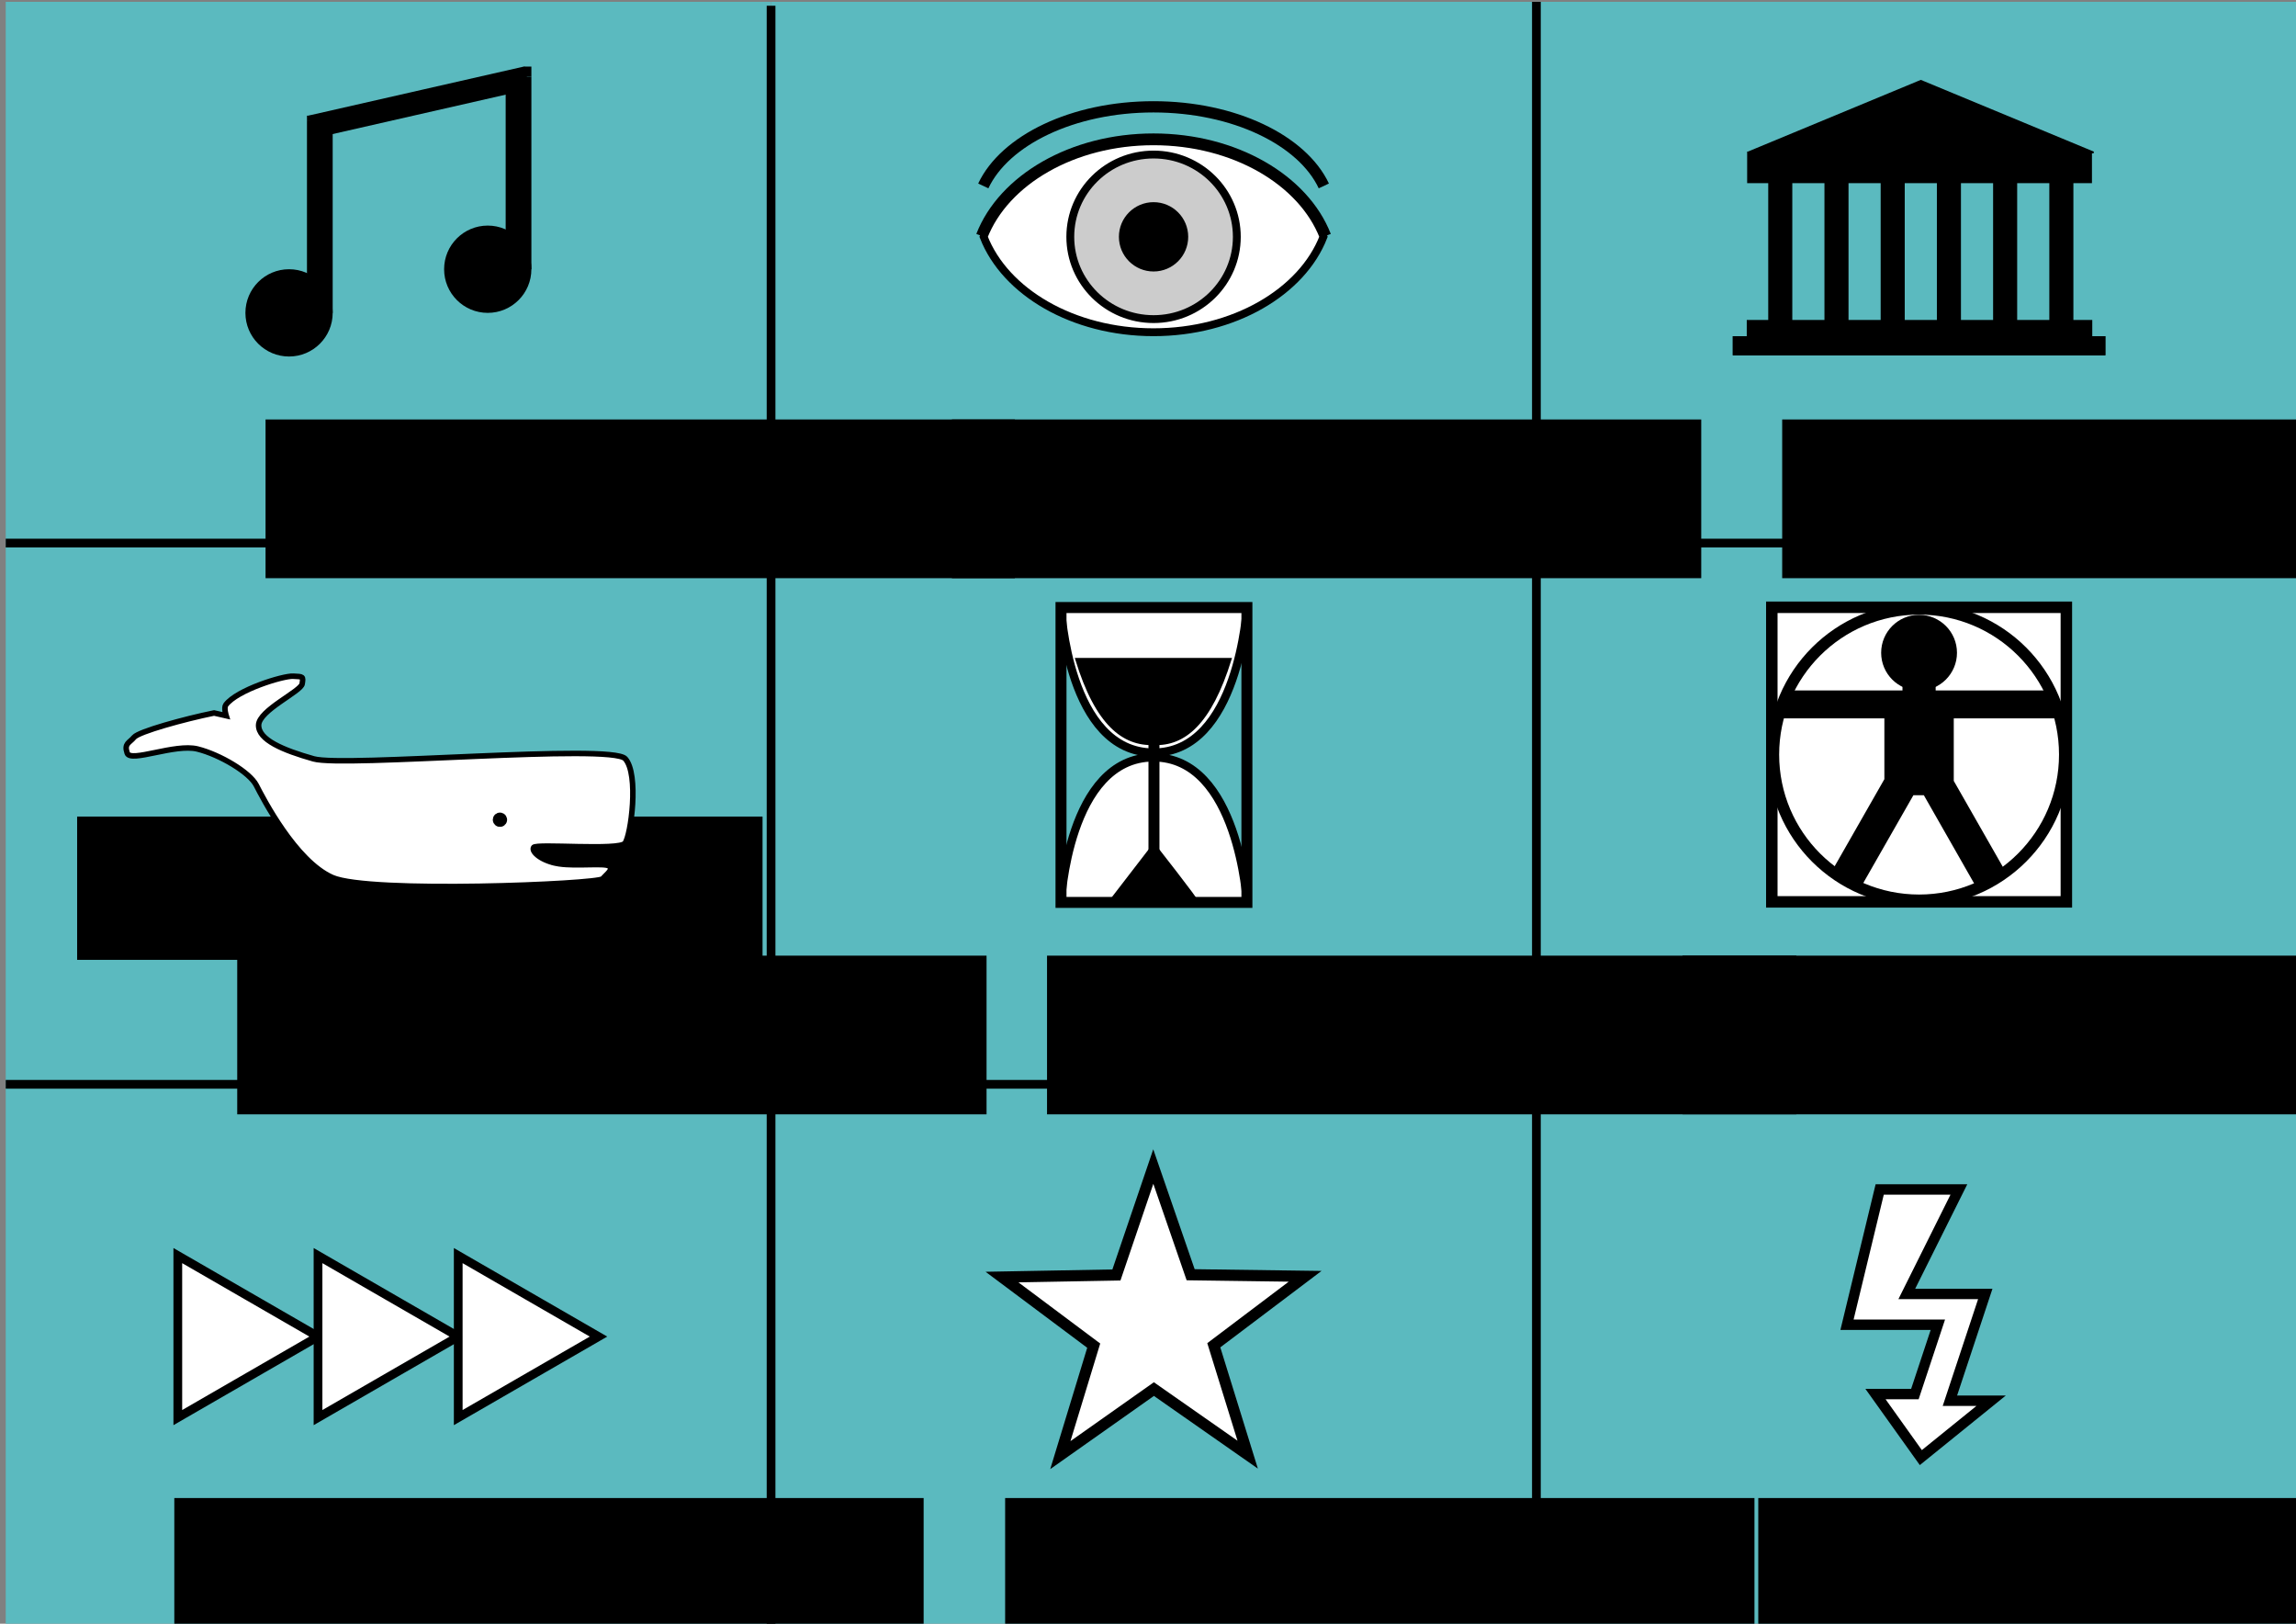 <?xml version="1.0" encoding="UTF-8" standalone="no"?>
<!-- Created with Inkscape (http://www.inkscape.org/) -->

<svg
   xmlns:dc="http://purl.org/dc/elements/1.1/"
   xmlns:cc="http://creativecommons.org/ns#"
   xmlns:rdf="http://www.w3.org/1999/02/22-rdf-syntax-ns#"
   xmlns:svg="http://www.w3.org/2000/svg"
   xmlns="http://www.w3.org/2000/svg"
   xmlns:sodipodi="http://sodipodi.sourceforge.net/DTD/sodipodi-0.dtd"
   xmlns:inkscape="http://www.inkscape.org/namespaces/inkscape"
   width="1052.362"
   height="744.094"
   id="svg4037"
   version="1.1"
   inkscape:version="0.48.4 r9939"
   sodipodi:docname="9bewertungsrollen.svg">
  <rect width="100%" height="100%" fill="#808080" stroke="none"/>
  <defs
     id="defs4039" />
  <sodipodi:namedview
     id="base"
     pagecolor="#ffffff"
     bordercolor="#666666"
     borderopacity="1.0"
     inkscape:pageopacity="0.0"
     inkscape:pageshadow="2"
     inkscape:zoom="0.49497475"
     inkscape:cx="722.69214"
     inkscape:cy="284.74101"
     inkscape:document-units="px"
     inkscape:current-layer="layer1"
     showgrid="false"
     inkscape:object-nodes="true"
     inkscape:window-width="1301"
     inkscape:window-height="744"
     inkscape:window-x="65"
     inkscape:window-y="24"
     inkscape:window-maximized="1" />
  <g
     inkscape:label="Layer 1"
     inkscape:groupmode="layer"
     id="layer1"
     transform="translate(0,-308.268)">
    <rect
       style="fill:#5bbabf;fill-opacity:1;stroke:none"
       id="rect4045"
       width="350.787"
       height="248.031"
       x="2.626"
       y="805.173"
       inkscape:export-filename="/home/krother/Desktop/Academis_ebooks/speech_projects/de/teamarbeit/9bewertungsrollen.png"
       inkscape:export-xdpi="150.66118"
       inkscape:export-ydpi="150.66118" />
    <rect
       y="805.173"
       x="353.414"
       height="248.031"
       width="350.787"
       id="rect4819"
       style="fill:#5bbabf;fill-opacity:1;stroke:none"
       inkscape:export-filename="/home/krother/Desktop/Academis_ebooks/speech_projects/de/teamarbeit/9bewertungsrollen.png"
       inkscape:export-xdpi="150.66118"
       inkscape:export-ydpi="150.66118" />
    <rect
       style="fill:#5bbabf;fill-opacity:1;stroke:none"
       id="rect4821"
       width="350.787"
       height="248.031"
       x="704.201"
       y="805.173"
       inkscape:export-filename="/home/krother/Desktop/Academis_ebooks/speech_projects/de/teamarbeit/9bewertungsrollen.png"
       inkscape:export-xdpi="150.66118"
       inkscape:export-ydpi="150.66118" />
    <rect
       y="557.142"
       x="2.626"
       height="248.031"
       width="350.787"
       id="rect4823"
       style="fill:#5bbabf;fill-opacity:1;stroke:none"
       inkscape:export-filename="/home/krother/Desktop/Academis_ebooks/speech_projects/de/teamarbeit/9bewertungsrollen.png"
       inkscape:export-xdpi="150.66118"
       inkscape:export-ydpi="150.66118" />
    <rect
       style="fill:#5bbabf;fill-opacity:1;stroke:none"
       id="rect4825"
       width="350.787"
       height="248.031"
       x="353.414"
       y="557.142"
       inkscape:export-filename="/home/krother/Desktop/Academis_ebooks/speech_projects/de/teamarbeit/9bewertungsrollen.png"
       inkscape:export-xdpi="150.66118"
       inkscape:export-ydpi="150.66118" />
    <rect
       y="557.142"
       x="704.201"
       height="248.031"
       width="350.787"
       id="rect4827"
       style="fill:#5bbabf;fill-opacity:1;stroke:none"
       inkscape:export-filename="/home/krother/Desktop/Academis_ebooks/speech_projects/de/teamarbeit/9bewertungsrollen.png"
       inkscape:export-xdpi="150.66118"
       inkscape:export-ydpi="150.66118" />
    <rect
       style="fill:#5bbabf;fill-opacity:1;stroke:none"
       id="rect4829"
       width="350.787"
       height="248.031"
       x="2.626"
       y="309.11"
       inkscape:export-filename="/home/krother/Desktop/Academis_ebooks/speech_projects/de/teamarbeit/9bewertungsrollen.png"
       inkscape:export-xdpi="150.66118"
       inkscape:export-ydpi="150.66118" />
    <rect
       y="309.11"
       x="353.414"
       height="248.031"
       width="350.787"
       id="rect4831"
       style="fill:#5bbabf;fill-opacity:1;stroke:none"
       inkscape:export-filename="/home/krother/Desktop/Academis_ebooks/speech_projects/de/teamarbeit/9bewertungsrollen.png"
       inkscape:export-xdpi="150.66118"
       inkscape:export-ydpi="150.66118" />
    <rect
       style="fill:#5bbabf;fill-opacity:1;stroke:none"
       id="rect4833"
       width="350.787"
       height="248.031"
       x="704.201"
       y="309.11"
       inkscape:export-filename="/home/krother/Desktop/Academis_ebooks/speech_projects/de/teamarbeit/9bewertungsrollen.png"
       inkscape:export-xdpi="150.66118"
       inkscape:export-ydpi="150.66118" />
    <path
       style="fill:none;stroke:#000000;stroke-width:4;stroke-linecap:butt;stroke-linejoin:miter;stroke-opacity:1"
       d="m 353.414,744.937 0,-742.295"
       id="path4815"
       inkscape:connector-curvature="0"
       transform="translate(0,308.268)"
       inkscape:export-filename="/home/krother/Desktop/Academis_ebooks/speech_projects/de/teamarbeit/9bewertungsrollen.png"
       inkscape:export-xdpi="150.66118"
       inkscape:export-ydpi="150.66118" />
    <path
       inkscape:connector-curvature="0"
       id="path4835"
       d="m 704.201,1051.405 0,-742.295"
       style="fill:none;stroke:#000000;stroke-width:4;stroke-linecap:butt;stroke-linejoin:miter;stroke-opacity:1"
       inkscape:export-filename="/home/krother/Desktop/Academis_ebooks/speech_projects/de/teamarbeit/9bewertungsrollen.png"
       inkscape:export-xdpi="150.66118"
       inkscape:export-ydpi="150.66118" />
    <path
       style="fill:none;stroke:#000000;stroke-width:4;stroke-linecap:butt;stroke-linejoin:miter;stroke-opacity:1"
       d="m 2.626,557.142 1052.362,0"
       id="path4837"
       inkscape:connector-curvature="0"
       sodipodi:nodetypes="cc"
       inkscape:export-filename="/home/krother/Desktop/Academis_ebooks/speech_projects/de/teamarbeit/9bewertungsrollen.png"
       inkscape:export-xdpi="150.66118"
       inkscape:export-ydpi="150.66118" />
    <path
       sodipodi:nodetypes="cc"
       inkscape:connector-curvature="0"
       id="path4839"
       d="m 2.626,805.173 1052.362,0"
       style="fill:none;stroke:#000000;stroke-width:4;stroke-linecap:butt;stroke-linejoin:miter;stroke-opacity:1"
       inkscape:export-filename="/home/krother/Desktop/Academis_ebooks/speech_projects/de/teamarbeit/9bewertungsrollen.png"
       inkscape:export-xdpi="150.66118"
       inkscape:export-ydpi="150.66118" />
    <g
       transform="matrix(1.259,0,0,1.259,-102.53,-56.246)"
       id="g5195"
       inkscape:export-filename="/home/krother/Desktop/Academis_ebooks/speech_projects/de/teamarbeit/9bewertungsrollen.png"
       inkscape:export-xdpi="150.66118"
       inkscape:export-ydpi="150.66118">
      <path
         sodipodi:nodetypes="czc"
         inkscape:connector-curvature="0"
         id="path5181"
         d="m 535.381,510.668 c 0,0 -3.021,52.914 -34.093,52.78 -31.071,-0.134 -33.588,-52.78 -33.588,-52.78"
         style="fill:#ffffff;stroke:#000000;stroke-width:3;stroke-linecap:butt;stroke-linejoin:miter;stroke-opacity:1" />
      <path
         style="fill:#ffffff;stroke:#000000;stroke-width:3;stroke-linecap:butt;stroke-linejoin:miter;stroke-opacity:1"
         d="m 535.381,617.997 c 0,0 -3.021,-52.914 -34.093,-52.78 -31.071,0.134 -33.588,52.78 -33.588,52.78"
         id="path5183"
         inkscape:connector-curvature="0"
         sodipodi:nodetypes="czc" />
      <rect
         y="510.668"
         x="467.701"
         height="107.329"
         width="67.68"
         id="rect5179"
         style="fill:none;stroke:#000000;stroke-width:4;stroke-linecap:round;stroke-miterlimit:4;stroke-opacity:1;stroke-dasharray:none;stroke-dashoffset:0" />
      <path
         sodipodi:nodetypes="ccsc"
         inkscape:connector-curvature="0"
         id="path5185"
         d="m 485.994,617.184 15.546,-20.179 c 0,0 16.239,20.714 15.525,20.536 -0.714,-0.179 -31.071,-0.357 -31.071,-0.357 z"
         style="fill:#000000;stroke:#000000;stroke-width:1px;stroke-linecap:butt;stroke-linejoin:miter;stroke-opacity:1" />
      <path
         sodipodi:nodetypes="cc"
         inkscape:connector-curvature="0"
         id="path5187"
         d="m 501.541,603.076 0,-42.857"
         style="fill:none;stroke:#000000;stroke-width:4;stroke-linecap:butt;stroke-linejoin:miter;stroke-opacity:1" />
      <path
         sodipodi:nodetypes="cccc"
         inkscape:connector-curvature="0"
         id="path5193"
         d="m 473.393,529.505 55.893,0 c -7.242,23.388 -16.82,31.202 -27.745,30.714 -11.062,0.469 -20.885,-6.966 -28.148,-30.714 z"
         style="fill:#000000;stroke:#000000;stroke-width:1px;stroke-linecap:butt;stroke-linejoin:miter;stroke-opacity:1" />
    </g>
    <g
       transform="matrix(1.315,0,0,1.315,825.311,984.877)"
       id="g4896"
       inkscape:export-filename="/home/krother/Desktop/Academis_ebooks/speech_projects/de/teamarbeit/9bewertungsrollen.png"
       inkscape:export-xdpi="150.66118"
       inkscape:export-ydpi="150.66118">
      <rect
         inkscape:export-ydpi="299.59024"
         inkscape:export-xdpi="299.59024"
         inkscape:export-filename="/home/krother/Desktop/PremedVortrag/human.png"
         style="fill:#ffffff;stroke:#000000;stroke-width:4;stroke-miterlimit:4;stroke-dasharray:none;stroke-dashoffset:0"
         id="rect3368"
         width="102.663"
         height="102.663"
         x="-10.043"
         y="-302.898" />
      <path
         inkscape:export-ydpi="299.59024"
         inkscape:export-xdpi="299.59024"
         inkscape:export-filename="/home/krother/Desktop/PremedVortrag/human.png"
         sodipodi:type="arc"
         style="fill:none;stroke:#000000;stroke-width:4;stroke-miterlimit:4;stroke-dasharray:none;stroke-dashoffset:0"
         id="path3364"
         sodipodi:cx="50.401615"
         sodipodi:cy="-249.89217"
         sodipodi:rx="50.773582"
         sodipodi:ry="50.773582"
         d="m 101.175,-249.892 c 0,28.041 -22.732,50.774 -50.774,50.774 -28.041,0 -50.774,-22.732 -50.774,-50.774 0,-28.041 22.732,-50.774 50.774,-50.774 28.041,0 50.774,22.732 50.774,50.774 z"
         transform="translate(-9.113,-1.674)" />
      <path
         inkscape:export-ydpi="299.59024"
         inkscape:export-xdpi="299.59024"
         inkscape:export-filename="/home/krother/Desktop/PremedVortrag/human.png"
         sodipodi:type="arc"
         style="fill:#000000;fill-opacity:1;stroke:#000000;stroke-width:3;stroke-miterlimit:4;stroke-dasharray:none;stroke-dashoffset:0"
         id="path3362"
         sodipodi:cx="45.566036"
         sodipodi:cy="-271.09433"
         sodipodi:rx="9.4851751"
         sodipodi:ry="9.4851751"
         d="m 55.051,-271.094 c 0,5.239 -4.247,9.485 -9.485,9.485 -5.239,0 -9.485,-4.247 -9.485,-9.485 0,-5.239 4.247,-9.485 9.485,-9.485 5.239,0 9.485,4.247 9.485,9.485 z"
         transform="matrix(1.203,0,0,1.203,-13.535,39.082)" />
      <path
         inkscape:export-ydpi="299.59024"
         inkscape:export-xdpi="299.59024"
         inkscape:export-filename="/home/krother/Desktop/PremedVortrag/human.png"
         style="fill:#000000;fill-opacity:1;stroke:#000000;stroke-width:3;stroke-miterlimit:4;stroke-dasharray:none;stroke-dashoffset:0"
         d="m 37,-283.938 0,11.531 -40.732,0 -1.674,6.719 36.094,0 0,23.094 L 13.219,-212 l 7.438,4.219 17.781,-31.125 5.375,0 17.75,31.125 L 69,-212 l -17.125,-30 0,-23.688 36.094,0 -2.325,-6.719 -40.081,0 0,-11.531 z"
         id="rect3370"
         inkscape:connector-curvature="0"
         sodipodi:nodetypes="ccccccccccccccccccc" />
    </g>
    <g
       id="g3054"
       transform="matrix(2.261,0,0,2.261,578.064,-656.814)"
       inkscape:export-filename="/home/krother/Desktop/Academis_ebooks/speech_projects/de/teamarbeit/9bewertungsrollen.png"
       inkscape:export-xdpi="150.66118"
       inkscape:export-ydpi="150.66118">
      <rect
         inkscape:export-ydpi="150.71397"
         inkscape:export-xdpi="150.71397"
         inkscape:export-filename="C:\Documents and Settings\Kristian\Pulpit\academia.png"
         y="491.94"
         x="98.687"
         height="5.519"
         width="69.532"
         id="rect3115"
         style="fill:#000000;fill-opacity:1;stroke:#000000;stroke-width:0.51;stroke-linecap:round;stroke-miterlimit:4;stroke-opacity:1;stroke-dasharray:none;stroke-dashoffset:0" />
      <path
         inkscape:export-ydpi="150.71397"
         inkscape:export-xdpi="150.71397"
         inkscape:export-filename="C:\Documents and Settings\Kristian\Pulpit\academia.png"
         sodipodi:nodetypes="cccc"
         inkscape:connector-curvature="0"
         id="rect3117-3"
         d="m 133.716,443.216 35.021,14.524 -70.042,0 z"
         style="fill:#000000;fill-opacity:1;stroke:#000000;stroke-width:0.35;stroke-linecap:round;stroke-miterlimit:4;stroke-opacity:1;stroke-dashoffset:0" />
      <rect
         inkscape:export-ydpi="150.71397"
         inkscape:export-xdpi="150.71397"
         inkscape:export-filename="C:\Documents and Settings\Kristian\Pulpit\academia.png"
         y="464.108"
         x="125.841"
         height="27.509"
         width="4.354"
         id="rect3122"
         style="fill:#000000;fill-opacity:1;stroke:#000000;stroke-width:0.525;stroke-linecap:round;stroke-miterlimit:4;stroke-opacity:1;stroke-dasharray:none;stroke-dashoffset:0" />
      <rect
         inkscape:export-ydpi="150.71397"
         inkscape:export-xdpi="150.71397"
         inkscape:export-filename="C:\Documents and Settings\Kristian\Pulpit\academia.png"
         style="fill:#000000;fill-opacity:1;stroke:#000000;stroke-width:0.525;stroke-linecap:round;stroke-miterlimit:4;stroke-opacity:1;stroke-dasharray:none;stroke-dashoffset:0"
         id="rect3124"
         width="4.354"
         height="27.509"
         x="148.633"
         y="464.108" />
      <rect
         inkscape:export-ydpi="150.71397"
         inkscape:export-xdpi="150.71397"
         inkscape:export-filename="C:\Documents and Settings\Kristian\Pulpit\academia.png"
         y="464.108"
         x="160.03"
         height="27.509"
         width="4.354"
         id="rect3126"
         style="fill:#000000;fill-opacity:1;stroke:#000000;stroke-width:0.525;stroke-linecap:round;stroke-miterlimit:4;stroke-opacity:1;stroke-dasharray:none;stroke-dashoffset:0" />
      <rect
         inkscape:export-ydpi="150.71397"
         inkscape:export-xdpi="150.71397"
         inkscape:export-filename="C:\Documents and Settings\Kristian\Pulpit\academia.png"
         style="fill:#000000;fill-opacity:1;stroke:#000000;stroke-width:0.525;stroke-linecap:round;stroke-miterlimit:4;stroke-opacity:1;stroke-dasharray:none;stroke-dashoffset:0"
         id="rect3128"
         width="4.354"
         height="27.509"
         x="114.445"
         y="464.108" />
      <rect
         inkscape:export-ydpi="150.71397"
         inkscape:export-xdpi="150.71397"
         inkscape:export-filename="C:\Documents and Settings\Kristian\Pulpit\academia.png"
         style="fill:#000000;fill-opacity:1;stroke:#000000;stroke-width:0.525;stroke-linecap:round;stroke-miterlimit:4;stroke-opacity:1;stroke-dasharray:none;stroke-dashoffset:0"
         id="rect3130"
         width="4.354"
         height="27.509"
         x="103.048"
         y="464.108" />
      <rect
         inkscape:export-ydpi="150.71397"
         inkscape:export-xdpi="150.71397"
         inkscape:export-filename="C:\Documents and Settings\Kristian\Pulpit\academia.png"
         style="fill:#000000;fill-opacity:1;stroke:#000000;stroke-width:0.525;stroke-linecap:round;stroke-miterlimit:4;stroke-opacity:1;stroke-dasharray:none;stroke-dashoffset:0"
         id="rect3135"
         width="4.354"
         height="27.509"
         x="137.237"
         y="464.108" />
      <rect
         inkscape:export-ydpi="150.71397"
         inkscape:export-xdpi="150.71397"
         inkscape:export-filename="C:\Documents and Settings\Kristian\Pulpit\academia.png"
         style="fill:#000000;fill-opacity:1;stroke:#000000;stroke-width:0.366;stroke-linecap:round;stroke-miterlimit:4;stroke-opacity:1;stroke-dasharray:none;stroke-dashoffset:0"
         id="rect3137"
         width="69.532"
         height="6.035"
         x="98.695"
         y="457.74" />
      <rect
         inkscape:export-ydpi="150.71397"
         inkscape:export-xdpi="150.71397"
         inkscape:export-filename="C:\Documents and Settings\Kristian\Pulpit\academia.png"
         style="fill:#000000;fill-opacity:1;stroke:#000000;stroke-width:0.419;stroke-linecap:round;stroke-miterlimit:4;stroke-opacity:1;stroke-dasharray:none;stroke-dashoffset:0"
         id="rect3139"
         width="75.106"
         height="3.455"
         x="95.812"
         y="495.183" />
      <rect
         inkscape:export-ydpi="150.71397"
         inkscape:export-xdpi="150.71397"
         inkscape:export-filename="C:\Documents and Settings\Kristian\Pulpit\academia.png"
         y="495.183"
         x="95.812"
         height="3.455"
         width="75.106"
         id="rect3141"
         style="fill:#000000;fill-opacity:1;stroke:#000000;stroke-width:0.419;stroke-linecap:round;stroke-miterlimit:4;stroke-opacity:1;stroke-dasharray:none;stroke-dashoffset:0" />
    </g>
    <g
       transform="matrix(1.799,0,0,1.799,92.037,-825.238)"
       id="g3266"
       inkscape:export-filename="/home/krother/Desktop/Academis_ebooks/speech_projects/de/teamarbeit/9bewertungsrollen.png"
       inkscape:export-xdpi="150.66118"
       inkscape:export-ydpi="150.66118">
      <path
         inkscape:connector-curvature="0"
         id="path4101"
         d="m 286.032,690.388 c -5.469,-14.056 -22.796,-24.318 -43.307,-24.318 -20.511,0 -37.806,10.262 -43.275,24.318"
         style="fill:#ffffff;stroke:#000000;stroke-width:4;stroke-miterlimit:4;stroke-opacity:1;stroke-dasharray:none;stroke-dashoffset:0"
         sodipodi:nodetypes="csc" />
      <path
         style="fill:#ffffff;fill-opacity:1;stroke:#000000;stroke-width:2;stroke-miterlimit:4;stroke-opacity:1;stroke-dasharray:none;stroke-dashoffset:0"
         d="m 242.726,666.069 c -20.511,0 -37.806,10.262 -43.275,24.318 5.469,14.056 22.764,24.318 43.275,24.318 20.511,0 37.838,-10.262 43.307,-24.318 -5.469,-14.056 -22.796,-24.318 -43.307,-24.318 z"
         id="path4092"
         inkscape:connector-curvature="0" />
      <path
         sodipodi:type="arc"
         style="fill:#cccccc;fill-opacity:1;stroke:#000000;stroke-width:2;stroke-miterlimit:4;stroke-opacity:1;stroke-dasharray:none;stroke-dashoffset:0"
         id="path4097"
         sodipodi:cx="242.43661"
         sodipodi:cy="697.54608"
         sodipodi:rx="21.213203"
         sodipodi:ry="20.960665"
         d="m 263.65,697.546 c 0,11.576 -9.497,20.961 -21.213,20.961 -11.716,0 -21.213,-9.384 -21.213,-20.961 0,-11.576 9.497,-20.961 21.213,-20.961 11.716,0 21.213,9.384 21.213,20.961 z"
         transform="translate(0.305,-7.143)" />
      <path
         sodipodi:type="arc"
         style="fill:#000000;fill-opacity:1;stroke:#000000;stroke-width:2;stroke-miterlimit:4;stroke-opacity:1;stroke-dasharray:none;stroke-dashoffset:0"
         id="path4099"
         sodipodi:cx="242.18407"
         sodipodi:cy="699.56641"
         sodipodi:rx="7.8286824"
         sodipodi:ry="7.8286824"
         d="m 250.013,699.566 c 0,4.324 -3.505,7.829 -7.829,7.829 -4.324,0 -7.829,-3.505 -7.829,-7.829 0,-4.324 3.505,-7.829 7.829,-7.829 4.324,0 7.829,3.505 7.829,7.829 z"
         transform="translate(0.557,-9.163)" />
      <path
         inkscape:connector-curvature="0"
         id="path5091"
         d="m 286.121,677.435 c -5.48,-11.646 -22.842,-20.149 -43.395,-20.149 -20.553,0 -37.884,8.502 -43.364,20.149"
         style="fill:none;stroke:#000000;stroke-width:2.869;stroke-miterlimit:4;stroke-opacity:1;stroke-dasharray:none;stroke-dashoffset:0"
         sodipodi:nodetypes="csc" />
    </g>
    <path
       sodipodi:type="star"
       style="fill:#ffffff;fill-opacity:1;stroke:#000000;stroke-width:3.59;stroke-miterlimit:4;stroke-opacity:1;stroke-dasharray:none;stroke-dashoffset:0"
       id="path2991"
       sodipodi:sides="5"
       sodipodi:cx="318.57144"
       sodipodi:cy="92.362183"
       sodipodi:r1="51.110126"
       sodipodi:r2="20.247843"
       sodipodi:arg1="0.52359878"
       sodipodi:arg2="1.1512807"
       inkscape:flatsided="false"
       inkscape:rounded="0"
       inkscape:randomized="2.7755576e-17"
       d="m 362.834,117.917 -36.015,-7.063 -18.874,31.501 -4.412,-36.435 -35.792,-8.216 33.289,-15.455 -3.247,-36.579 24.986,26.883 33.785,-14.391 -17.847,32.07 z"
       inkscape:transform-center-y="-23.888007"
       transform="matrix(1.307,0.578,-0.578,1.307,165.802,611.056)"
       inkscape:transform-center-x="-12.581202"
       inkscape:export-filename="/home/krother/Desktop/Academis_ebooks/speech_projects/de/teamarbeit/9bewertungsrollen.png"
       inkscape:export-xdpi="150.66118"
       inkscape:export-ydpi="150.66118" />
    <path
       style="fill:#ffffff;stroke:#000000;stroke-width:4.757;stroke-linecap:butt;stroke-linejoin:miter;stroke-opacity:1"
       d="m 861.55,853.369 36.292,0 -23.875,47.888 35.972,0 -16.208,48.922 18.897,0 -32.221,26.059 -20.781,-29.11 18.055,0 10.525,-31.768 -41.642,0 z"
       id="path3111"
       inkscape:connector-curvature="0"
       sodipodi:nodetypes="cccccccccccc"
       inkscape:export-filename="/home/krother/Desktop/Academis_ebooks/speech_projects/de/teamarbeit/9bewertungsrollen.png"
       inkscape:export-xdpi="150.66118"
       inkscape:export-ydpi="150.66118" />
    <g
       id="g5111"
       transform="translate(5.342,-0.714)"
       inkscape:export-filename="/home/krother/Desktop/Academis_ebooks/speech_projects/de/teamarbeit/9bewertungsrollen.png"
       inkscape:export-xdpi="150.66118"
       inkscape:export-ydpi="150.66118">
      <path
         transform="translate(-124.286,359.696)"
         d="m 271.429,92.666 c 0,11.046 -8.954,20 -20,20 -11.046,0 -20,-8.954 -20,-20 0,-11.046 8.954,-20 20,-20 11.046,0 20,8.954 20,20 z"
         sodipodi:ry="20"
         sodipodi:rx="20"
         sodipodi:cy="92.665909"
         sodipodi:cx="251.42857"
         id="path5095"
         style="fill:#000000;fill-opacity:1;stroke:none"
         sodipodi:type="arc" />
      <path
         sodipodi:type="arc"
         style="fill:#000000;fill-opacity:1;stroke:none"
         id="path5097"
         sodipodi:cx="251.42857"
         sodipodi:cy="92.665909"
         sodipodi:rx="20"
         sodipodi:ry="20"
         d="m 271.429,92.666 c 0,11.046 -8.954,20 -20,20 -11.046,0 -20,-8.954 -20,-20 0,-11.046 8.954,-20 20,-20 11.046,0 20,8.954 20,20 z"
         transform="translate(-33.214,339.696)" />
      <rect
         y="364.148"
         x="135.357"
         height="88.214"
         width="11.786"
         id="rect5099"
         style="fill:#000000;fill-opacity:1;stroke:none" />
      <rect
         style="fill:#000000;fill-opacity:1;stroke:none"
         id="rect5103"
         width="11.786"
         height="88.214"
         x="226.429"
         y="344.148" />
      <rect
         transform="matrix(0.222,0.975,-0.975,0.222,0,0)"
         y="-153.855"
         x="383.149"
         height="101.391"
         width="10.706"
         id="rect5105"
         style="fill:#000000;fill-opacity:1;stroke:none" />
      <rect
         transform="translate(0,308.268)"
         y="31.229"
         x="234.982"
         height="4.651"
         width="3.233"
         id="rect5107"
         style="fill:#000000;fill-opacity:1;stroke:none" />
      <rect
         y="361.979"
         x="135.357"
         height="2.169"
         width="3.525"
         id="rect5109"
         style="fill:#000000;fill-opacity:1;stroke:none" />
    </g>
    <g
       id="g5138"
       transform="translate(2.554,10.102)"
       inkscape:export-filename="/home/krother/Desktop/Academis_ebooks/speech_projects/de/teamarbeit/9bewertungsrollen.png"
       inkscape:export-xdpi="150.66118"
       inkscape:export-ydpi="150.66118">
      <path
         inkscape:transform-center-y="-2.7525745"
         inkscape:transform-center-x="1.3838674"
         transform="matrix(-0.6,0,0,0.6,311.905,406.043)"
         d="m 388.265,902.94 -54.058,-31.215 -53.106,-30.656 54.062,-31.208 53.102,-30.663 -0.004,62.423 z"
         inkscape:randomized="2.7755576e-17"
         inkscape:rounded="0"
         inkscape:flatsided="false"
         sodipodi:arg2="2.1098525"
         sodipodi:arg1="1.0471976"
         sodipodi:r2="35.721428"
         sodipodi:r1="71.442856"
         sodipodi:cy="841.06915"
         sodipodi:cx="352.54324"
         sodipodi:sides="3"
         id="path5132"
         style="fill:#ffffff;fill-opacity:1;stroke:#000000;stroke-width:6.67"
         sodipodi:type="star" />
      <path
         sodipodi:type="star"
         style="fill:#ffffff;fill-opacity:1;stroke:#000000;stroke-width:6.67"
         id="path5134"
         sodipodi:sides="3"
         sodipodi:cx="352.54324"
         sodipodi:cy="841.06915"
         sodipodi:r1="71.442856"
         sodipodi:r2="35.721428"
         sodipodi:arg1="1.0471976"
         sodipodi:arg2="2.1098525"
         inkscape:flatsided="false"
         inkscape:rounded="0"
         inkscape:randomized="2.7755576e-17"
         d="m 388.265,902.94 -54.058,-31.215 -53.106,-30.656 54.062,-31.208 53.102,-30.663 -0.004,62.423 z"
         transform="matrix(-0.6,0,0,0.6,376.169,406.043)"
         inkscape:transform-center-x="1.3838712"
         inkscape:transform-center-y="-2.7525745" />
      <path
         inkscape:transform-center-y="-2.7525745"
         inkscape:transform-center-x="1.383875"
         transform="matrix(-0.6,0,0,0.6,440.433,406.043)"
         d="m 388.265,902.94 -54.058,-31.215 -53.106,-30.656 54.062,-31.208 53.102,-30.663 -0.004,62.423 z"
         inkscape:randomized="2.7755576e-17"
         inkscape:rounded="0"
         inkscape:flatsided="false"
         sodipodi:arg2="2.1098525"
         sodipodi:arg1="1.0471976"
         sodipodi:r2="35.721428"
         sodipodi:r1="71.442856"
         sodipodi:cy="841.06915"
         sodipodi:cx="352.54324"
         sodipodi:sides="3"
         id="path5136"
         style="fill:#ffffff;fill-opacity:1;stroke:#000000;stroke-width:6.67"
         sodipodi:type="star" />
    </g>
    <flowRoot
       xml:space="preserve"
       id="flowRoot5143"
       style="fill:black;stroke:none;stroke-opacity:1;stroke-width:1px;stroke-linejoin:miter;stroke-linecap:butt;fill-opacity:1;font-family:Sans;font-style:normal;font-weight:normal;font-size:26px;line-height:125%;letter-spacing:0px;word-spacing:0px"><flowRegion
         id="flowRegion5145"><rect
           id="rect5147"
           width="314.157"
           height="65.66"
           x="35.355"
           y="682.475"
           style="font-size:26px" /></flowRegion><flowPara
         id="flowPara5149"></flowPara></flowRoot>    <flowRoot
       xml:space="preserve"
       id="flowRoot5151"
       style="font-size:10px;font-style:normal;font-weight:normal;line-height:125%;letter-spacing:0px;word-spacing:0px;fill:#000000;fill-opacity:1;stroke:none;font-family:Sans"
       transform="translate(61.711,325.44)"
       inkscape:export-filename="/home/krother/Desktop/Academis_ebooks/speech_projects/de/teamarbeit/9bewertungsrollen.png"
       inkscape:export-xdpi="150.66118"
       inkscape:export-ydpi="150.66118"><flowRegion
         id="flowRegion5153"><rect
           id="rect5155"
           width="343.452"
           height="72.731"
           x="18.183"
           y="669.343" /></flowRegion><flowPara
         id="flowPara5157"
         style="font-size:26px;font-weight:bold;-inkscape-font-specification:Sans Bold">Sprechtempo</flowPara></flowRoot>    <flowRoot
       transform="translate(442.516,325.44)"
       style="font-size:10px;font-style:normal;font-weight:normal;line-height:125%;letter-spacing:0px;word-spacing:0px;fill:#000000;fill-opacity:1;stroke:none;font-family:Sans"
       id="flowRoot5159"
       xml:space="preserve"
       inkscape:export-filename="/home/krother/Desktop/Academis_ebooks/speech_projects/de/teamarbeit/9bewertungsrollen.png"
       inkscape:export-xdpi="150.66118"
       inkscape:export-ydpi="150.66118"><flowRegion
         id="flowRegion5161"><rect
           y="669.343"
           x="18.183"
           height="72.731"
           width="343.452"
           id="rect5163" /></flowRegion><flowPara
         style="font-size:26px;font-weight:bold;-inkscape-font-specification:Sans Bold"
         id="flowPara5165">Stilmittel</flowPara></flowRoot>    <flowRoot
       xml:space="preserve"
       id="flowRoot5167"
       style="font-size:10px;font-style:normal;font-weight:normal;line-height:125%;letter-spacing:0px;word-spacing:0px;fill:#000000;fill-opacity:1;stroke:none;font-family:Sans"
       transform="translate(787.717,325.44)"
       inkscape:export-filename="/home/krother/Desktop/Academis_ebooks/speech_projects/de/teamarbeit/9bewertungsrollen.png"
       inkscape:export-xdpi="150.66118"
       inkscape:export-ydpi="150.66118"><flowRegion
         id="flowRegion5169"><rect
           id="rect5171"
           width="343.452"
           height="72.731"
           x="18.183"
           y="669.343" /></flowRegion><flowPara
         id="flowPara5173"
         style="font-size:26px;font-weight:bold;-inkscape-font-specification:Sans Bold">Spannung</flowPara></flowRoot>    <flowRoot
       transform="translate(90.548,76.869)"
       style="font-size:10px;font-style:normal;font-weight:normal;line-height:125%;letter-spacing:0px;word-spacing:0px;fill:#000000;fill-opacity:1;stroke:none;font-family:Sans"
       id="flowRoot5175"
       xml:space="preserve"
       inkscape:export-filename="/home/krother/Desktop/Academis_ebooks/speech_projects/de/teamarbeit/9bewertungsrollen.png"
       inkscape:export-xdpi="150.66118"
       inkscape:export-ydpi="150.66118"><flowRegion
         id="flowRegion5177"><rect
           y="669.343"
           x="18.183"
           height="72.731"
           width="343.452"
           id="rect5180" /></flowRegion><flowPara
         style="font-size:26px;font-weight:bold;-inkscape-font-specification:Sans Bold"
         id="flowPara5182">Wortwahl</flowPara></flowRoot>    <flowRoot
       xml:space="preserve"
       id="flowRoot5184"
       style="font-size:10px;font-style:normal;font-weight:normal;line-height:125%;letter-spacing:0px;word-spacing:0px;fill:#000000;fill-opacity:1;stroke:none;font-family:Sans"
       transform="translate(461.718,76.869)"
       inkscape:export-filename="/home/krother/Desktop/Academis_ebooks/speech_projects/de/teamarbeit/9bewertungsrollen.png"
       inkscape:export-xdpi="150.66118"
       inkscape:export-ydpi="150.66118"><flowRegion
         id="flowRegion5186"><rect
           id="rect5188"
           width="343.452"
           height="72.731"
           x="18.183"
           y="669.343" /></flowRegion><flowPara
         id="flowPara5190"
         style="font-size:26px;font-weight:bold;-inkscape-font-specification:Sans Bold">Timing</flowPara></flowRoot>    <flowRoot
       transform="translate(753.002,76.869)"
       style="font-size:10px;font-style:normal;font-weight:normal;line-height:125%;letter-spacing:0px;word-spacing:0px;fill:#000000;fill-opacity:1;stroke:none;font-family:Sans"
       id="flowRoot5192"
       xml:space="preserve"
       inkscape:export-filename="/home/krother/Desktop/Academis_ebooks/speech_projects/de/teamarbeit/9bewertungsrollen.png"
       inkscape:export-xdpi="150.66118"
       inkscape:export-ydpi="150.66118"><flowRegion
         id="flowRegion5194"><rect
           y="669.343"
           x="18.183"
           height="72.731"
           width="343.452"
           id="rect5196" /></flowRegion><flowPara
         style="font-size:26px;font-weight:bold;-inkscape-font-specification:Sans Bold"
         id="flowPara5198">Körpersprache</flowPara></flowRoot>    <flowRoot
       xml:space="preserve"
       id="flowRoot5200"
       style="font-size:10px;font-style:normal;font-weight:normal;line-height:125%;letter-spacing:0px;word-spacing:0px;fill:#000000;fill-opacity:1;stroke:none;font-family:Sans"
       transform="translate(103.535,-168.845)"
       inkscape:export-filename="/home/krother/Desktop/Academis_ebooks/speech_projects/de/teamarbeit/9bewertungsrollen.png"
       inkscape:export-xdpi="150.66118"
       inkscape:export-ydpi="150.66118"><flowRegion
         id="flowRegion5202"><rect
           id="rect5204"
           width="343.452"
           height="72.731"
           x="18.183"
           y="669.343" /></flowRegion><flowPara
         id="flowPara5206"
         style="font-size:26px;font-weight:bold;-inkscape-font-specification:Sans Bold">Stimme</flowPara></flowRoot>    <flowRoot
       transform="translate(418.122,-168.845)"
       style="font-size:10px;font-style:normal;font-weight:normal;line-height:125%;letter-spacing:0px;word-spacing:0px;fill:#000000;fill-opacity:1;stroke:none;font-family:Sans"
       id="flowRoot5208"
       xml:space="preserve"
       inkscape:export-filename="/home/krother/Desktop/Academis_ebooks/speech_projects/de/teamarbeit/9bewertungsrollen.png"
       inkscape:export-xdpi="150.66118"
       inkscape:export-ydpi="150.66118"><flowRegion
         id="flowRegion5210"><rect
           y="669.343"
           x="18.183"
           height="72.731"
           width="343.452"
           id="rect5212" /></flowRegion><flowPara
         style="font-size:26px;font-weight:bold;-inkscape-font-specification:Sans Bold"
         id="flowPara5214">Blickkontakt</flowPara></flowRoot>    <flowRoot
       xml:space="preserve"
       id="flowRoot5216"
       style="font-size:10px;font-style:normal;font-weight:normal;line-height:125%;letter-spacing:0px;word-spacing:0px;fill:#000000;fill-opacity:1;stroke:none;font-family:Sans"
       transform="translate(798.673,-168.845)"
       inkscape:export-filename="/home/krother/Desktop/Academis_ebooks/speech_projects/de/teamarbeit/9bewertungsrollen.png"
       inkscape:export-xdpi="150.66118"
       inkscape:export-ydpi="150.66118"><flowRegion
         id="flowRegion5218"><rect
           id="rect5220"
           width="343.452"
           height="72.731"
           x="18.183"
           y="669.343" /></flowRegion><flowPara
         id="flowPara5222"
         style="font-size:26px;font-weight:bold;-inkscape-font-specification:Sans Bold">Struktur</flowPara></flowRoot>    <g
       inkscape:export-ydpi="150.66118"
       inkscape:export-xdpi="150.66118"
       inkscape:export-filename="/home/krother/Desktop/Academis_ebooks/speech_projects/de/teamarbeit/9bewertungsrollen.png"
       id="g3395"
       transform="matrix(0.633,-2.2682911e-4,2.2682911e-4,0.633,-50.845,332.519)">
      <path
         sodipodi:nodetypes="zscczzzzzzzzzzzzzzz"
         inkscape:connector-curvature="0"
         id="path3397"
         d="m 292.461,451.33 c -7.277,-0.372 -40.762,9.898 -48.805,20.763 -1.558,2.105 0.272,7.853 0.272,7.853 l -8.768,-2.004 c -21.564,4.38 -54.499,13.461 -57.938,17.589 -3.439,4.128 -7.375,4.407 -4.972,11.469 2.402,7.063 34.624,-7.082 50.938,-2.969 16.313,4.114 37.726,16.875 42.5,26.188 4.774,9.312 28.283,55.082 55.053,66.865 26.77,11.783 192.183,4.903 195.697,1.01 3.514,-3.893 7.816,-6.645 4.798,-9.165 -3.018,-2.52 -23.673,0.231 -36.341,-1.709 -12.668,-1.94 -20.291,-8.856 -18.372,-11.844 1.919,-2.988 61.772,2.473 66.1,-3.002 4.327,-5.476 10.335,-49.958 0.253,-61.186 -10.083,-11.228 -203.438,6.304 -225.656,0 -22.219,-6.304 -40.088,-13.8 -39.812,-24.5 0.276,-10.7 30.733,-24.388 31.549,-29.819 0.816,-5.431 0.783,-5.166 -6.494,-5.538 z"
         style="fill:#ffffff;stroke:#000000;stroke-width:4;stroke-linecap:round;stroke-miterlimit:4;stroke-opacity:1;stroke-dasharray:none;stroke-dashoffset:0" />
      <path
         transform="matrix(0.917,0,0,0.917,21.952,51.734)"
         d="m 462.857,549.148 c 0,2.564 -2.079,4.643 -4.643,4.643 -2.564,0 -4.643,-2.079 -4.643,-4.643 0,-2.564 2.079,-4.643 4.643,-4.643 2.564,0 4.643,2.079 4.643,4.643 z"
         sodipodi:ry="4.6428571"
         sodipodi:rx="4.6428571"
         sodipodi:cy="549.14789"
         sodipodi:cx="458.21429"
         id="path3399"
         style="fill:#000000;fill-opacity:1;stroke:#000000;stroke-width:2;stroke-linecap:round;stroke-miterlimit:4;stroke-opacity:1;stroke-dasharray:3, 1;stroke-dashoffset:0"
         sodipodi:type="arc" />
      <path
         sodipodi:nodetypes="cc"
         transform="matrix(1.682,0,0,1.682,-394.95,-613.352)"
         inkscape:connector-curvature="0"
         id="path3401"
         d="m 546.786,706.112 -3.214,7.857"
         style="fill:none;stroke:#000000;stroke-width:1.842;stroke-linecap:butt;stroke-linejoin:miter;stroke-opacity:1" />
      <path
         style="fill:none;stroke:#000000;stroke-width:3.099;stroke-linecap:butt;stroke-linejoin:miter;stroke-opacity:1"
         d="m 518.363,574.659 -5.408,13.219"
         id="path3403"
         inkscape:connector-curvature="0"
         sodipodi:nodetypes="cc" />
      <path
         sodipodi:nodetypes="cc"
         inkscape:connector-curvature="0"
         id="path3405"
         d="m 511.726,574.659 -5.408,13.219"
         style="fill:none;stroke:#000000;stroke-width:3.099;stroke-linecap:butt;stroke-linejoin:miter;stroke-opacity:1" />
      <path
         style="fill:none;stroke:#000000;stroke-width:3.099;stroke-linecap:butt;stroke-linejoin:miter;stroke-opacity:1"
         d="m 505.09,574.659 -5.408,13.219"
         id="path3407"
         inkscape:connector-curvature="0"
         sodipodi:nodetypes="cc" />
      <path
         sodipodi:nodetypes="cc"
         inkscape:connector-curvature="0"
         id="path3409"
         d="m 498.453,574.659 -5.408,13.219"
         style="fill:none;stroke:#000000;stroke-width:3.099;stroke-linecap:butt;stroke-linejoin:miter;stroke-opacity:1" />
      <path
         style="fill:none;stroke:#000000;stroke-width:3.099;stroke-linecap:butt;stroke-linejoin:miter;stroke-opacity:1"
         d="m 491.817,574.659 -5.408,13.219"
         id="path3411"
         inkscape:connector-curvature="0"
         sodipodi:nodetypes="cc" />
      <path
         sodipodi:nodetypes="cc"
         inkscape:connector-curvature="0"
         id="path3413"
         d="m 485.18,574.659 -5.408,13.219"
         style="fill:none;stroke:#000000;stroke-width:3.099;stroke-linecap:butt;stroke-linejoin:miter;stroke-opacity:1" />
      <path
         style="fill:none;stroke:#000000;stroke-width:3.099;stroke-linecap:butt;stroke-linejoin:miter;stroke-opacity:1"
         d="m 478.055,573.983 -4.432,10.891"
         id="path3415"
         inkscape:connector-curvature="0"
         sodipodi:nodetypes="cc" />
    </g>
  </g>
</svg>
